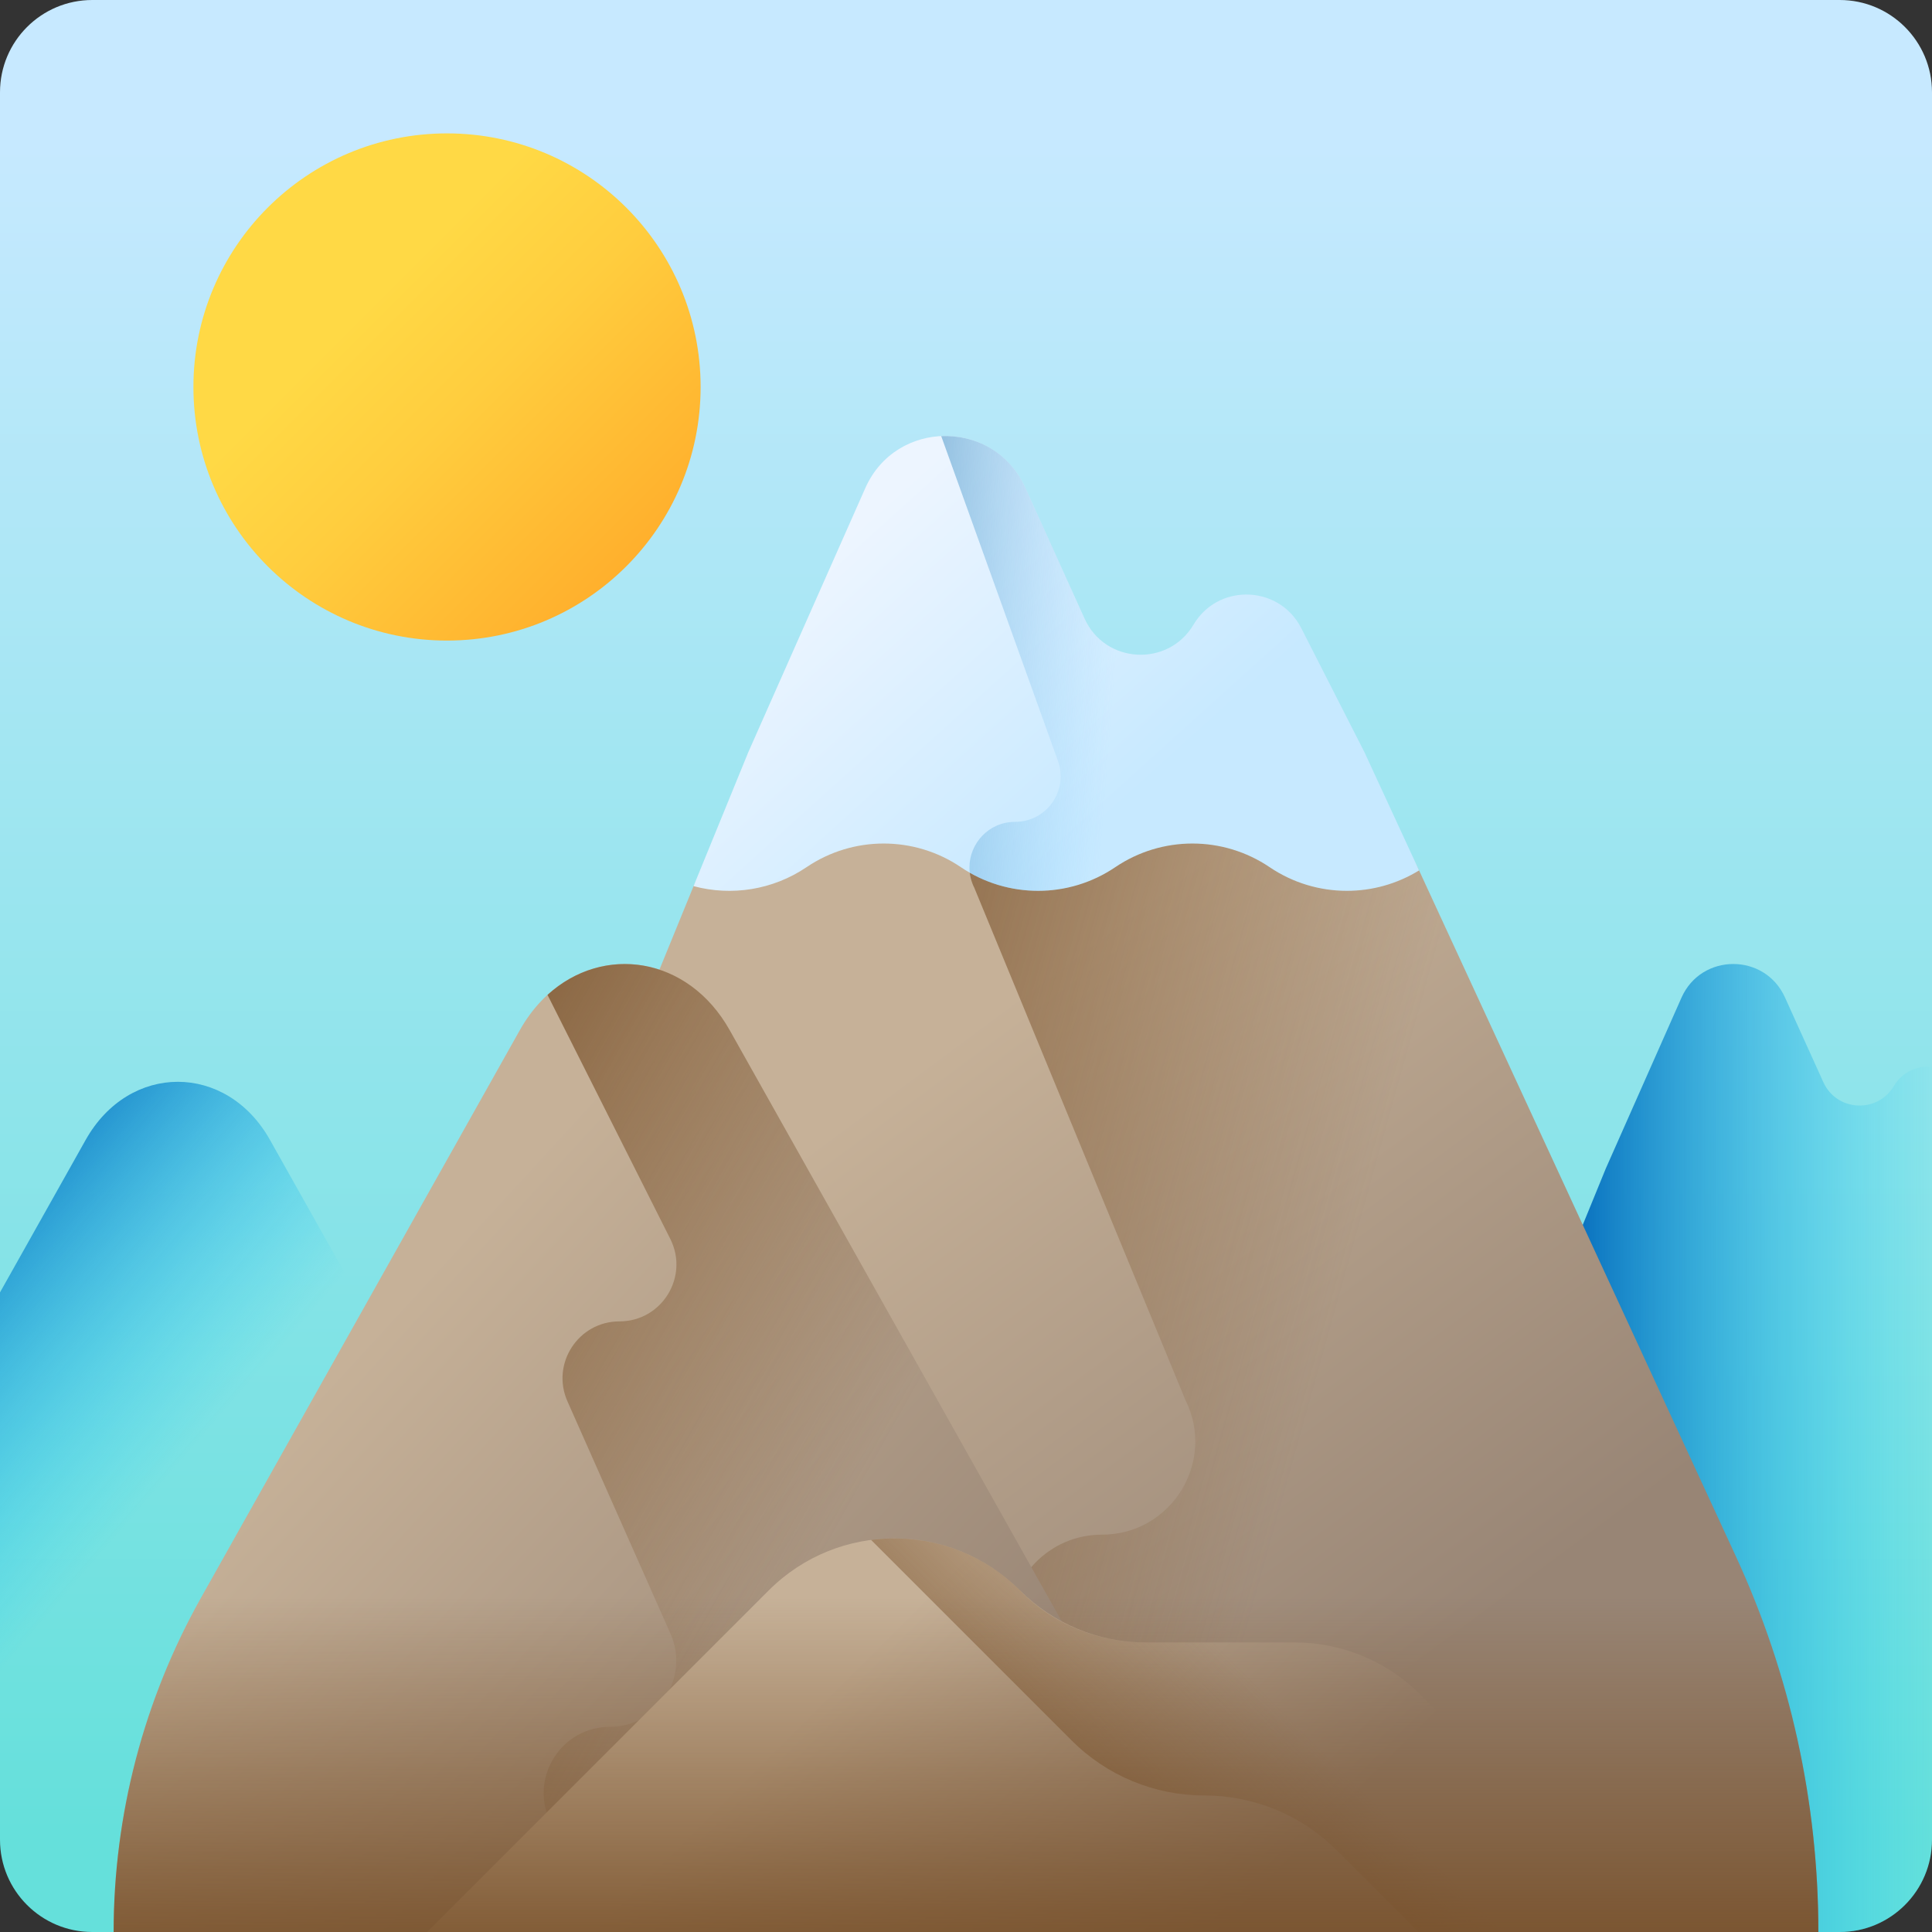 

<svg id="Capa_1" enable-background="new 0 0 510 510" height="512" viewBox="0 0 510 510" width="512" xmlns="http://www.w3.org/2000/svg" xmlns:xlink="http://www.w3.org/1999/xlink"><rect x="0" y="0" width="510" height="510" fill="#333333" stroke="none"/><linearGradient id="SVGID_1_" gradientUnits="userSpaceOnUse" x1="255" x2="255" y1="34.721" y2="483.763"><stop offset="0" stop-color="#c7e9ff"/><stop offset=".356" stop-color="#a3e6f2"/><stop offset="1" stop-color="#65e0db"/></linearGradient><linearGradient id="lg1"><stop offset="0" stop-color="#18cefb" stop-opacity="0"/><stop offset="1" stop-color="#0469bb"/></linearGradient><linearGradient id="SVGID_2_" gradientUnits="userSpaceOnUse" x1="512" x2="413" xlink:href="#lg1" y1="382.235" y2="382.235"/><linearGradient id="SVGID_3_" gradientUnits="userSpaceOnUse" x1="36.958" x2="-37.042" xlink:href="#lg1" y1="398.664" y2="334.664"/><linearGradient id="SVGID_4_" gradientUnits="userSpaceOnUse" x1="96.667" x2="181.552" y1="80.819" y2="165.704"><stop offset="0" stop-color="#ffd945"/><stop offset=".304" stop-color="#ffcd3e"/><stop offset=".856" stop-color="#ffad2b"/><stop offset="1" stop-color="#ffa325"/></linearGradient><linearGradient id="lg2"><stop offset="0" stop-color="#c6b198"/><stop offset="1" stop-color="#988575"/></linearGradient><linearGradient id="SVGID_5_" gradientUnits="userSpaceOnUse" x1="191.421" x2="314.777" xlink:href="#lg2" y1="318.85" y2="485.194"/><linearGradient id="lg3"><stop offset="0" stop-color="#754c24" stop-opacity="0"/><stop offset="1" stop-color="#754c24"/></linearGradient><linearGradient id="SVGID_6_" gradientUnits="userSpaceOnUse" x1="355.595" x2="153.43" xlink:href="#lg3" y1="336.03" y2="279.612"/><linearGradient id="SVGID_7_" gradientUnits="userSpaceOnUse" x1="85.138" x2="229.887" xlink:href="#lg2" y1="365.64" y2="498.511"/><linearGradient id="SVGID_8_" gradientUnits="userSpaceOnUse" x1="216.551" x2="51.019" xlink:href="#lg3" y1="411.191" y2="317.662"/><linearGradient id="SVGID_9_" gradientUnits="userSpaceOnUse" x1="215.134" x2="298.858" xlink:href="#lg2" y1="449.953" y2="533.677"/><linearGradient id="SVGID_10_" gradientUnits="userSpaceOnUse" x1="339.532" x2="267.281" xlink:href="#lg3" y1="452.501" y2="524.752"/><linearGradient id="SVGID_11_" gradientUnits="userSpaceOnUse" x1="216.634" x2="284.634" y1="147.746" y2="223.08"><stop offset="0" stop-color="#edf5ff"/><stop offset="1" stop-color="#c7e9ff"/></linearGradient><linearGradient id="SVGID_12_" gradientUnits="userSpaceOnUse" x1="294.33" x2="204.33" y1="177.678" y2="170.678"><stop offset="0" stop-color="#7acbff" stop-opacity="0"/><stop offset="1" stop-color="#2f73a0"/></linearGradient><linearGradient id="SVGID_13_" gradientUnits="userSpaceOnUse" x1="255" x2="255" xlink:href="#lg3" y1="421.896" y2="527.854"/><g><path d="m485.638 510h-461.276c-13.455 0-24.362-10.907-24.362-24.362v-461.276c0-13.455 10.907-24.362 24.362-24.362h461.275c13.456 0 24.363 10.907 24.363 24.362v461.275c0 13.456-10.907 24.363-24.362 24.363z" fill="url(#SVGID_1_)"/><path d="m499.926 286.697c-4.342 7.305-15.109 6.71-18.609-1.035l-10.146-22.401c-5.332-11.77-22.071-11.705-27.306.11l-19.981 45.1-82.357 201.529h144.149c13.437-.022 24.324-10.92 24.324-24.362v-204.017c-.349-.034-.698-.068-1.048-.068-3.487 0-6.981 1.702-9.026 5.144z" fill="url(#SVGID_2_)"/><path d="m24.324 509.999h164.392l-117.447-209.088c-11.488-20.456-37.17-20.456-48.658 0l-22.611 40.255v144.472c0 13.442 10.887 24.34 24.324 24.361z" fill="url(#SVGID_3_)"/><circle cx="118" cy="102.152" fill="url(#SVGID_4_)" r="66.943"/><g><g><path d="m480 509.999h-409.74l112.823-276.079 17.457-35.378 30.88-66.7c8.09-18.26 27.96-18.36 36.2-.17l15.68 34.62c5.41 11.97 25.05 14.89 31.76 3.6 3.16-5.32 8.56-9.95 13.95-9.95 5.75 0 8.49-.01 11.49 5.87l34.1 63.957 83.582 180.965c14.374 31.119 21.818 64.987 21.818 99.265z" fill="url(#SVGID_5_)"/><path d="m480 509.999h-181.15l-30.51-70.53c-1.4-3.24-2.05-6.55-2.05-9.78 0-12.97 10.46-24.58 24.62-24.58 18.29 0 30.18-19.26 21.98-35.61l-55.69-135.127c-.89-1.77-1.29-3.6-1.29-5.39 0-6.31 5.07-12.03 12.04-12.03 8.33 0 14.14-8.26 11.32-16.09l-.83-2.32-29.98-80.42c8.84-.41 14.88 1.1 19.16 10.55l15.68 37.62c5.41 11.97 25.05 15.89 31.76 4.6 6.53-11 19.63-12.48 25.44-1.08l34.1 59.957 83.582 180.965c14.374 31.119 21.818 64.987 21.818 99.265z" fill="url(#SVGID_6_)"/></g><g><path d="m326.34 509.999h-296.34c0-30.933 7.957-61.345 23.106-88.315l84.114-149.745c13.08-23.29 42.32-23.29 55.4 0z" fill="url(#SVGID_7_)"/><path d="m192.621 271.939c-11.005-19.594-33.454-22.696-48.089-9.316l32.409 64.42c5.025 9.989-2.236 21.77-13.418 21.77-10.864 0-18.134 11.177-13.73 21.108l27.204 61.348c5.126 11.56-3.337 24.571-15.983 24.571-12.619 0-21.082 12.959-16.009 24.513l13.018 29.647h168.313z" fill="url(#SVGID_8_)"/></g><g><path d="m341.749 433.566h-39.336c-12.439 0-24.368-4.941-33.163-13.737-18.315-18.315-48.011-18.315-66.326 0l-90.171 90.171h324.856l-62.698-62.698c-8.795-8.795-20.724-13.736-33.162-13.736z" fill="url(#SVGID_9_)"/><path d="m374.912 447.302c-8.795-8.795-20.724-13.736-33.163-13.736h-39.336c-12.31 0-24.265-4.701-32.902-13.473-10.745-10.912-25.49-15.435-39.559-13.589l52.958 52.959c9.282 9.282 21.872 14.497 34.999 14.497 13.127 0 25.716 5.215 34.999 14.497l21.544 21.543h63.157z" fill="url(#SVGID_10_)"/></g></g><g><path d="m360.17 198.539 14.43 31.23c-5.84 3.59-12.45 5.39-19.06 5.39-7.11 0-14.22-2.08-20.38-6.24-12.31-8.33-28.44-8.33-40.75-.01l-.01.01c-6.15 4.16-13.26 6.24-20.37 6.24s-14.22-2.08-20.38-6.24c-6.15-4.17-13.27-6.25-20.37-6.25-7.12 0-14.22 2.08-20.38 6.25-8.91 6.02-19.81 7.69-29.82 5l14.46-35.38 30.88-69.7c8.09-18.26 33.96-18.36 42.2-.17l15.68 34.62c5.41 11.97 22.05 12.89 28.76 1.6 3.16-5.32 8.56-7.95 13.95-7.95 5.75 0 11.49 2.99 14.49 8.87z" fill="url(#SVGID_11_)"/><path d="m360.17 198.542v-.002-.001l-16.67-32.73c-3-5.88-8.74-8.87-14.49-8.87-5.39 0-10.79 2.63-13.95 7.95-6.71 11.29-23.35 10.37-28.76-1.6l-15.68-34.62c-4.282-9.453-13.325-13.954-22.16-13.546l29.98 83.419.83 2.32c2.82 7.83-2.99 16.09-11.32 16.09-6.97 0-12.04 5.72-12.04 12.03 0 .462.029.928.084 1.394 5.587 3.188 11.811 4.783 18.036 4.783 7.11 0 14.22-2.08 20.37-6.24l.01-.01c12.31-8.32 28.44-8.32 40.75.01 6.16 4.16 13.27 6.24 20.38 6.24 6.608 0 13.216-1.799 19.055-5.387z" fill="url(#SVGID_12_)"/></g><path d="m53.106 421.684c-15.149 26.97-23.106 57.382-23.106 88.315h40.26 256.08 153.66c0-34.278-7.444-68.146-21.818-99.265l-13.733-29.734h-368.49z" fill="url(#SVGID_13_)"/></g></svg>